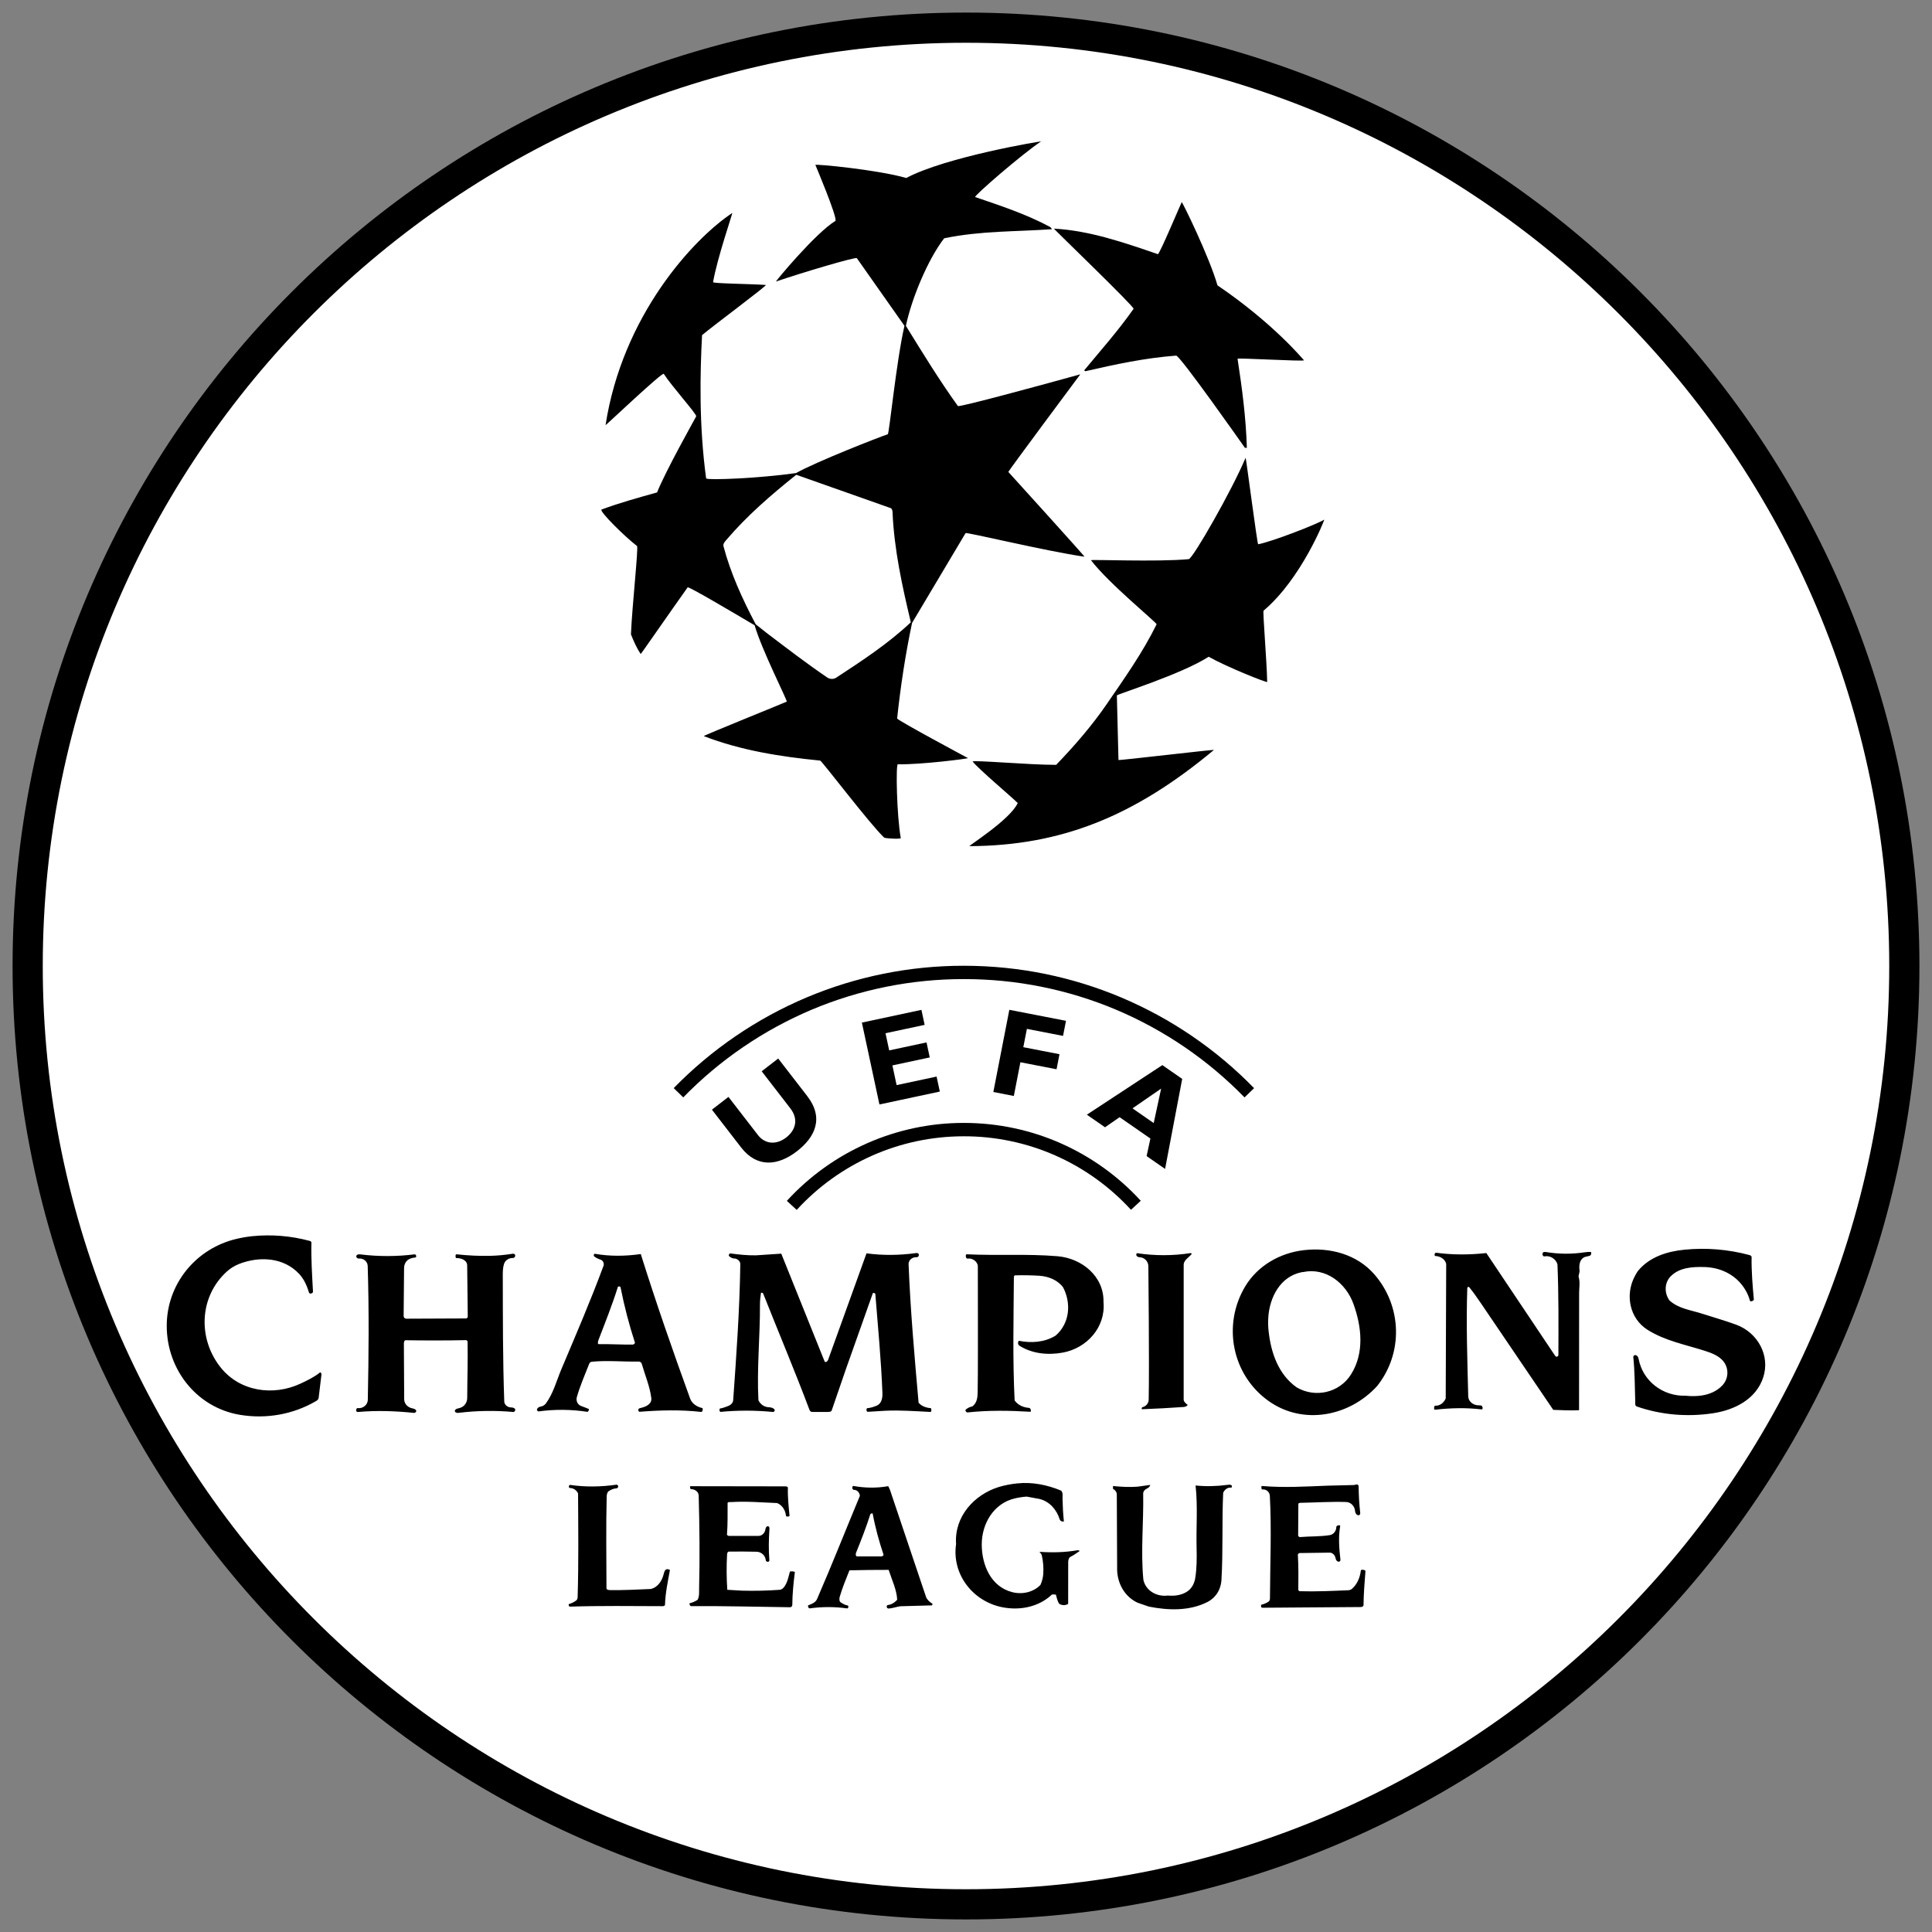 <?xml version="1.0" encoding="utf-8"?>
<!-- Generator: Adobe Illustrator 16.0.4, SVG Export Plug-In . SVG Version: 6.00 Build 0)  -->
<!DOCTYPE svg PUBLIC "-//W3C//DTD SVG 1.1//EN" "http://www.w3.org/Graphics/SVG/1.1/DTD/svg11.dtd">
<svg version="1.1" id="Layer_1" xmlns="http://www.w3.org/2000/svg" xmlns:xlink="http://www.w3.org/1999/xlink" x="0px" y="0px"
	 width="128px" height="128px" viewBox="0 0 128 128" enable-background="new 0 0 128 128" xml:space="preserve">
<rect x="0" y="0" width="128" height="128" fill="#808080" stroke="none"/>
<g>
	<g>
		<path fill="#FFFFFF" d="M64,126.167C29.721,126.167,1.833,98.279,1.833,64S29.721,1.833,64,1.833S126.167,29.721,126.167,64
			S98.279,126.167,64,126.167z"/>
		<path d="M64,2.833c33.729,0,61.167,27.438,61.167,61.167S97.729,125.167,64,125.167S2.833,97.729,2.833,64S30.271,2.833,64,2.833
			 M64,0.833C29.114,0.833,0.833,29.114,0.833,64c0,34.887,28.281,63.167,63.167,63.167c34.888,0,63.167-28.28,63.167-63.167
			C127.167,29.114,98.888,0.833,64,0.833L64,0.833z"/>
	</g>
	<g>
		<path d="M82.524,30.331c0.025-0.063,0.771,5.738,0.833,5.728c0.873-0.162,3.815-1.291,4.374-1.63
			c0.048-0.028-1.51,3.914-4.015,6.028c-0.068,0.059,0.207,3.229,0.239,4.725c0.001,0.071-2.634-0.971-3.878-1.671
			c-1.811,1.168-6.085,2.487-6.082,2.564l0.107,4.277c0.002,0.044,6.386-0.716,6.321-0.663c-5.237,4.357-10.048,6.339-16.187,6.371
			c-0.126,0,2.672-1.73,3.192-2.857c-0.452-0.447-2.512-2.176-2.99-2.749c0.062-0.112,3.779,0.225,5.536,0.219
			c1.213-1.262,2.366-2.587,3.357-4.034c1.173-1.711,2.38-3.409,3.296-5.277c0.044-0.09-3.163-2.691-4.344-4.244
			c-0.052-0.068,4.359,0.125,6.473-0.073C79.032,37.016,81.617,32.487,82.524,30.331L82.524,30.331z M68.97,9.372
			c-1.235,0.817-4.495,3.639-4.362,3.683c1.641,0.562,3.355,1.12,4.945,1.971c0.051,0.025,0.085,0.072,0.142,0.159
			c-2.399,0.171-4.691,0.097-7.14,0.602c-1.089,1.405-2.166,4.021-2.537,5.801c1.118,1.813,2.22,3.608,3.446,5.315
			c0.169,0.068,5.53-1.387,8.109-2.103c0,0-4.795,6.435-4.767,6.468c0,0,5.104,5.623,5.043,5.615
			c-2.601-0.375-7.828-1.646-7.878-1.562l-3.545,5.951c-0.428,2.022-0.758,4.164-0.989,6.33c0.079,0.155,4.691,2.623,4.691,2.623
			c0.062,0.034-3.109,0.443-4.645,0.41c-0.139-0.002-0.076,3.376,0.195,4.887c0.013,0.073-0.772,0.049-1.09-0.019
			c-0.907-0.837-4.143-5.103-4.25-5.112c-2.621-0.258-5.242-0.669-7.711-1.622c-0.065-0.024,5.493-2.268,5.498-2.284
			c0.035-0.101-1.657-3.425-2.13-5.06c-1.462-0.867-4.378-2.588-4.435-2.512c-1.037,1.452-3.1,4.436-3.112,4.417
			c-0.296-0.445-0.481-0.893-0.646-1.303c0.077-1.885,0.508-5.771,0.401-5.854c-0.799-0.605-2.478-2.274-2.359-2.412
			c1.218-0.452,2.434-0.784,3.689-1.137c0.562-1.414,2.426-4.728,2.595-5.046c-0.015-0.204-1.626-1.99-2.152-2.81
			c-0.089-0.139-3.864,3.44-3.857,3.401c1.115-7.231,5.784-12.324,8.396-14.058c0.044-0.03-1.008,3.022-1.272,4.582
			c-0.016,0.092,2.395,0.112,3.5,0.186c0.014,0.097-3.428,2.65-4.23,3.324c-0.133,2.534-0.21,5.962,0.27,9.495
			c0.124,0.13,3.508-0.009,5.955-0.355c1.358-0.762,5.53-2.393,6.082-2.574c0.091-0.028,0.568-4.873,1.103-7.182
			c-0.21-0.3-3.155-4.483-3.155-4.483c-0.067-0.101-3.69,0.975-5.355,1.549c-0.074,0.026,2.629-3.231,3.941-4.021
			c0.119-0.271-1.333-3.706-1.333-3.706c-0.021-0.073,4.089,0.312,6.021,0.866C62.692,10.385,69.029,9.334,68.97,9.372z
			 M48.129,35.763c-0.104,0.123-0.241,0.259-0.195,0.433c0.473,1.785,1.24,3.47,2.133,5.164l0.72,0.571
			c1.324,1.004,2.644,2.02,4.02,2.954c0.184,0.125,0.425,0.127,0.608,0.004c1.706-1.119,3.42-2.24,4.93-3.66
			c-0.571-2.395-1.11-4.835-1.214-7.328c-0.004-0.095-0.055-0.215-0.118-0.237l-6.259-2.21
			C51.086,32.789,49.493,34.163,48.129,35.763L48.129,35.763z"/>
		<path d="M78.291,13.393c0.033-0.047,1.837,3.639,2.369,5.512c3.724,2.531,5.667,4.901,5.734,4.968
			c-0.095,0.081-4.416-0.174-4.403-0.104c0.298,1.944,0.56,3.915,0.616,5.899c-0.024,0-0.124,0.007-0.129,0
			c0,0-4.373-6.227-4.562-6.107c-2.069,0.157-4.02,0.577-6.014,1.035c0.015-0.003-0.036-0.016-0.072-0.06
			c1.119-1.35,2.275-2.651,3.272-4.077c0.084-0.118-5.327-5.316-5.275-5.313c2.387,0.136,4.648,0.927,6.884,1.693
			C76.814,16.875,78.249,13.451,78.291,13.393L78.291,13.393z M48.399,83.044c0.558,0.076,1.123,0.134,1.687,0.125l1.675-0.111
			l2.868,7.132c0.047,0.118,0.2,0,0.229-0.08l2.55-7.073c1.098,0.149,2.193,0.131,3.275-0.017c0.076-0.012,0.167,0.005,0.189,0.082
			c0.023,0.082-0.022,0.166-0.104,0.188c-0.017,0.004-0.033,0.006-0.049,0.005c-0.276-0.018-0.534,0.189-0.523,0.462
			c0.121,3.062,0.393,6.117,0.663,9.177c0.22,0.256,0.542,0.337,0.821,0.365c0.051,0.125,0.025,0.248-0.045,0.245
			c-0.98-0.048-1.976-0.124-2.969-0.079c-0.395,0.019-0.791,0.053-1.18,0.071c-0.087,0.004-0.119-0.233-0.016-0.242
			c0.201-0.015,0.413-0.081,0.612-0.166c0.34-0.143,0.395-0.53,0.38-0.862c-0.086-2.185-0.295-4.36-0.469-6.538
			c-0.004-0.05-0.147-0.105-0.17-0.039l-1.785,5.036L55.1,93.452c-0.036,0.105-0.243,0.091-0.381,0.094l-0.917-0.001
			c-0.081-0.003-0.146-0.066-0.174-0.144c-0.973-2.586-2.048-5.131-3.066-7.699c-0.023-0.058-0.142-0.082-0.148-0.03
			c-0.033,0.236-0.065,0.48-0.064,0.727c0.01,2.137-0.214,4.27-0.102,6.375c0.145,0.288,0.399,0.447,0.684,0.459
			c0.148,0.006,0.312,0.044,0.389,0.165c0.031,0.049-0.028,0.157-0.109,0.148c-1.155-0.112-2.318-0.115-3.476-0.006
			c-0.071,0.006-0.096-0.214-0.023-0.225c0.182-0.025,0.359-0.101,0.536-0.166c0.144-0.054,0.312-0.189,0.326-0.378
			c0.21-2.973,0.429-5.988,0.472-9.014c0.002-0.171-0.127-0.313-0.33-0.375c-0.133,0.016-0.294-0.051-0.402-0.149
			C48.241,83.166,48.32,83.032,48.399,83.044L48.399,83.044z M33.97,83.064c0.059-0.009,0.124,0.017,0.145,0.052
			c0.042,0.073,0.016,0.167-0.058,0.208c-0.024,0.015-0.053,0.021-0.082,0.021c-0.254-0.005-0.496,0.143-0.578,0.381
			c-0.087,0.261-0.087,0.54-0.086,0.814c0.006,2.771-0.001,5.542,0.097,8.311c0.008,0.232,0.232,0.398,0.47,0.396
			c0.077,0,0.152,0.022,0.215,0.069c0.042,0.03,0.062,0.089,0.03,0.146c-0.015,0.026-0.056,0.09-0.097,0.087
			c-1.205-0.109-2.42-0.092-3.621,0.053c-0.059,0.008-0.154,0.017-0.227-0.04c-0.042-0.032-0.062-0.09-0.023-0.146
			c0.062-0.095,0.214-0.105,0.309-0.134c0.311-0.095,0.489-0.361,0.49-0.661c0.005-1.247,0.049-2.492,0.024-3.741
			c0-0.034-0.062-0.093-0.1-0.093c-1.337,0.03-2.678,0.027-4.003,0.007c-0.095-0.002-0.118,0.14-0.117,0.234l0.02,3.66
			c-0.002,0.258,0.152,0.479,0.426,0.588c0.104,0.039,0.295,0.043,0.364,0.164c0.043,0.077-0.056,0.178-0.144,0.168
			c-1.246-0.131-2.504-0.168-3.703-0.061c-0.104,0.01-0.139-0.083-0.125-0.143c0.012-0.047,0.042-0.124,0.099-0.114
			c0.316,0.047,0.666-0.188,0.673-0.549c0.061-2.958,0.086-5.915-0.007-8.872c-0.011-0.301-0.293-0.522-0.593-0.488
			c-0.09,0.01-0.183-0.083-0.16-0.17c0.024-0.102,0.154-0.119,0.262-0.105c1.209,0.15,2.432,0.145,3.595-0.002
			c0.113-0.016,0.152,0.2,0.053,0.209c-0.174,0.014-0.417,0.062-0.575,0.234c-0.112,0.121-0.171,0.29-0.172,0.455l-0.029,3.189
			c-0.001,0.097,0.076,0.175,0.171,0.176l3.972-0.017c0.036,0,0.107-0.062,0.106-0.104l-0.04-3.44
			c-0.034-0.354-0.45-0.465-0.745-0.457c-0.052-0.13-0.025-0.256,0.044-0.248c0.735,0.079,1.492,0.12,2.247,0.101
			C32.99,83.189,33.482,83.14,33.97,83.064L33.97,83.064z M104.979,82.969c0.146-0.021,0.295-0.033,0.43-0.022
			c0.037,0.103,0.002,0.221-0.091,0.253c-0.138,0.049-0.311,0.043-0.439,0.144c-0.251,0.192-0.268,0.543-0.228,0.847
			c0.012,0.086-0.084,0.341-0.063,0.403c0.108,0.35,0.035,0.709,0.033,1.062l-0.004,7.774c-0.577,0.029-1.152-0.004-1.71-0.023
			l-4.803-7.079c-0.25-0.362-0.498-0.724-0.768-1.052c-0.035-0.041-0.123,0.002-0.124,0.053c-0.082,2.393,0.004,4.788,0.062,7.182
			c0.009,0.348,0.337,0.597,0.688,0.595c0.035,0,0.14,0.005,0.171,0.015c0.108,0.03,0.133,0.27,0.025,0.256
			c-1.002-0.122-2.055-0.098-3.082,0.021c-0.073,0.01-0.093-0.156-0.014-0.268c0.285,0.027,0.573-0.142,0.72-0.479l0.032-8.915
			c-0.084-0.352-0.442-0.514-0.709-0.521c-0.104-0.004-0.068-0.233,0.047-0.218c1.064,0.146,2.193,0.146,3.321,0.021l4.548,6.791
			c0.032,0.048,0.086,0.097,0.138,0.075c0.04-0.017,0.088-0.062,0.088-0.094c0.008-2.008,0.022-4.014-0.061-6.016
			c-0.105-0.392-0.517-0.61-0.862-0.535c-0.102,0.021-0.162-0.138-0.11-0.238c0.027-0.051,0.12-0.065,0.201-0.051
			C103.262,83.089,104.129,83.099,104.979,82.969L104.979,82.969z M111.617,82.794c1.439-0.141,2.893-0.019,4.29,0.357
			c0.061,0.017,0.142,0.064,0.141,0.128c-0.016,0.94,0.065,1.891,0.148,2.802c0.01,0.111-0.236,0.181-0.26,0.096
			c-0.096-0.386-0.308-0.788-0.592-1.125c-0.604-0.723-1.514-1.09-2.444-1.108c-0.772-0.019-1.61,0.029-2.191,0.593
			c-0.438,0.425-0.462,1.114-0.106,1.617c0.605,0.555,1.438,0.643,2.188,0.887c0.746,0.242,1.503,0.454,2.24,0.725
			c1.417,0.521,2.265,2.038,1.785,3.497c-0.475,1.446-1.911,2.157-3.33,2.369c-1.695,0.256-3.431,0.113-5.052-0.451
			c-0.122-0.042-0.094-0.227-0.095-0.335c-0.029-1.003-0.032-1.993-0.128-2.926c-0.013-0.119,0.109-0.163,0.184-0.133
			c0.099,0.04,0.147,0.139,0.166,0.24c0.278,1.476,1.608,2.481,3.093,2.443c0.882,0.089,1.833-0.021,2.463-0.691
			c0.443-0.476,0.436-1.217-0.021-1.682c-0.317-0.322-0.753-0.475-1.175-0.61c-1.273-0.407-2.614-0.657-3.764-1.382
			c-1.199-0.756-1.497-2.314-0.855-3.538c0.04-0.073,0.165-0.301,0.218-0.365C109.285,83.27,110.461,82.904,111.617,82.794
			L111.617,82.794z M16.679,81.904c1.297-0.135,2.608-0.027,3.866,0.316c0.036,0.011,0.087,0.06,0.087,0.093
			c-0.026,1.091,0.047,2.179,0.104,3.266c0.006,0.104-0.223,0.194-0.267,0.05c-0.118-0.39-0.302-0.855-0.642-1.223
			c-1.037-1.115-2.65-1.189-3.991-0.664c-0.292,0.114-0.562,0.282-0.794,0.489c-1.841,1.652-1.959,4.442-0.424,6.366
			c1.281,1.605,3.493,1.911,5.292,1.071c0.447-0.209,0.897-0.425,1.277-0.73c0.064-0.054,0.118,0.067,0.11,0.133l-0.187,1.548
			c-0.013,0.095-0.095,0.164-0.181,0.212c-1.517,0.882-3.291,1.193-5.026,0.906c-2.992-0.497-4.993-3.212-4.849-6.19
			c0.131-2.653,2.03-4.855,4.595-5.463C15.99,82.003,16.333,81.942,16.679,81.904L16.679,81.904z M64.035,83.099
			c2.001,0.099,4.021-0.04,6.036,0.13c1.604,0.138,3.077,1.327,3.039,3.035c0.152,1.669-1.103,3.061-2.707,3.351
			c-0.979,0.176-2.005,0.078-2.858-0.455c-0.105-0.066-0.134-0.208-0.045-0.33c0.823,0.165,1.704,0.109,2.438-0.343
			c0.937-0.807,1.047-2.141,0.495-3.198c-0.374-0.497-0.974-0.725-1.573-0.767c-0.534-0.033-1.071-0.042-1.606-0.027
			c-0.077,0.003-0.083,0.104-0.083,0.194c-0.018,2.695-0.084,5.419,0.051,8.097c0.248,0.334,0.604,0.464,0.954,0.49
			c0.126,0.012,0.162,0.263,0.076,0.257c-1.38-0.082-2.77-0.106-4.145,0.044c-0.087,0.011-0.191-0.131-0.118-0.193
			c0.114-0.093,0.266-0.18,0.428-0.204c0.312-0.224,0.351-0.6,0.355-0.938c0.027-1.553,0.012-3.104,0.017-4.656l-0.005-3.703
			c-0.023-0.319-0.381-0.545-0.658-0.498c-0.115,0.021-0.161-0.132-0.135-0.222C63.993,83.15,64.013,83.097,64.035,83.099z
			 M86.379,82.827c1.719-0.201,3.521,0.263,4.691,1.62c1.822,2.113,1.902,5.207,0.167,7.384c-1.843,2.017-4.905,2.613-7.188,0.99
			c-2.431-1.729-3.077-5.042-1.554-7.589C83.323,83.851,84.796,83.012,86.379,82.827L86.379,82.827z M86.24,84.286
			c-1.418,0.282-2.128,1.66-2.213,3.004c-0.021,0.302-0.013,0.604,0.022,0.906c0.154,1.421,0.646,2.866,1.859,3.721
			c1.241,0.726,2.844,0.354,3.605-0.866c0.888-1.419,0.704-3.143,0.159-4.656c-0.495-1.38-1.824-2.435-3.336-2.119
			C86.32,84.277,86.261,84.282,86.24,84.286L86.24,84.286z M81.302,98.379c0.093-0.011,0.194-0.033,0.278,0.018
			c0.056,0.033,0.043,0.178-0.03,0.166c-0.196-0.035-0.423,0.121-0.512,0.343c-0.088,1.929,0.001,3.862-0.116,5.812
			c-0.075,0.827-0.581,1.245-0.922,1.417c-1.202,0.608-2.588,0.562-3.881,0.308l-0.739-0.254c-0.895-0.407-1.396-1.349-1.367-2.332
			l-0.022-4.842c0-0.162-0.113-0.307-0.252-0.374v-0.187c0.536,0.05,1.076,0.084,1.613,0.043l0.857-0.117
			c-0.033,0.13-0.134,0.203-0.235,0.248c-0.13,0.057-0.238,0.19-0.235,0.327c0.035,1.902-0.171,3.807,0.012,5.706
			c0.157,0.74,0.897,1.141,1.616,1.048c0.459,0.043,0.932-0.024,1.294-0.271c0.307-0.205,0.475-0.549,0.529-0.9
			c0.103-0.657,0.104-1.325,0.087-1.989c-0.033-1.374,0.085-2.75-0.067-4.131C79.901,98.487,80.604,98.471,81.302,98.379
			L81.302,98.379z M89.701,98.387c0.071-0.002,0.148-0.053,0.215-0.037c0.045,0.011,0.097,0.064,0.097,0.103
			c0.003,0.6,0.039,1.197,0.106,1.792c0.008,0.062-0.04,0.136-0.086,0.143c-0.146,0.019-0.243-0.128-0.255-0.271
			c-0.026-0.326-0.276-0.599-0.604-0.606c-0.996-0.03-1.991,0.035-3.056,0.056c0.011,0-0.099,0.027-0.099,0.062l-0.013,2.098
			c0,0.051,0.078,0.113,0.116,0.109c0.652-0.059,1.318-0.025,1.971-0.129c0.257-0.039,0.441-0.277,0.441-0.537
			c0.001-0.124,0.271-0.15,0.258-0.073c-0.135,0.755-0.064,1.533,0.014,2.229c0.015,0.118-0.086,0.154-0.145,0.138
			c-0.104-0.028-0.158-0.128-0.177-0.229c-0.033-0.192-0.184-0.361-0.376-0.369l-2.022,0.028c-0.017,0-0.101,0.062-0.099,0.109
			c0.047,0.772,0.036,1.554,0.029,2.329c0,0.036,0.062,0.09,0.095,0.09c1.081,0.034,2.157-0.021,3.239-0.065
			c0.075-0.008,0.146-0.034,0.205-0.08c0.376-0.313,0.553-0.795,0.604-1.225c0.014-0.104,0.312-0.035,0.306,0.033
			c-0.062,0.778-0.12,1.515-0.128,2.252c0,0.09-0.087,0.131-0.175,0.133l-6.529,0.047c-0.081,0.001-0.102-0.111-0.078-0.197
			c0.173-0.039,0.338-0.108,0.487-0.204c0.072-0.046,0.096-0.15,0.096-0.207c0.01-2.279,0.113-4.55-0.008-6.817
			c-0.021-0.25-0.239-0.436-0.488-0.414c-0.005,0-0.009,0-0.014,0c-0.068,0.012-0.082-0.231-0.021-0.227
			c1.435,0.121,2.885,0.038,4.329-0.021L89.701,98.387L89.701,98.387z M45.732,98.465l6.32,0.01c0.062,0,0.151,0.038,0.149,0.084
			c-0.021,0.622,0.047,1.242,0.107,1.858c0.007,0.066-0.228,0.09-0.236,0.003c-0.033-0.331-0.218-0.689-0.586-0.839
			c-0.993-0.035-2.005-0.13-3.021-0.065c-0.073,0.007-0.259-0.024-0.26,0.065c-0.003,0.679,0.013,1.394-0.04,2.074
			c-0.004,0.064,0.088,0.104,0.135,0.104l1.968-0.001c0.239-0.012,0.423-0.222,0.447-0.459c0.011-0.101,0.091-0.194,0.159-0.184
			c0.126,0.019,0.104,0.154,0.099,0.238c-0.043,0.678-0.056,1.352,0,2.021c0.004,0.055-0.044,0.102-0.101,0.1
			c-0.062,0-0.132-0.041-0.137-0.101c-0.025-0.317-0.295-0.56-0.615-0.567c-0.611-0.015-1.224-0.018-1.836-0.008
			c-0.084,0.002-0.109,0.114-0.114,0.197c-0.042,0.777-0.038,1.557,0.015,2.333l0.97,0.057c0.835,0.023,1.671,0.003,2.505-0.057
			c0.137-0.01,0.243-0.115,0.32-0.228c0.208-0.298,0.262-0.66,0.357-0.983c0.129-0.021,0.215-0.011,0.325,0.026
			c-0.091,0.729-0.165,1.457-0.17,2.188c0,0.082-0.068,0.154-0.147,0.153c-2.188-0.029-4.375-0.089-6.549-0.074
			c-0.073,0-0.114-0.085-0.115-0.187c0.189-0.044,0.375-0.125,0.539-0.233c0.127-0.247,0.092-0.516,0.098-0.771
			c0.051-2.045,0.027-4.092-0.028-6.136c-0.008-0.28-0.295-0.438-0.53-0.42C45.691,98.552,45.724,98.465,45.732,98.465
			L45.732,98.465z M67.395,98.279c0.991-0.104,1.981,0.094,2.909,0.479c0.135,0.143,0.087,0.351,0.091,0.535
			c0.011,0.507,0.038,1.012,0.091,1.51c-0.125,0.023-0.244-0.035-0.279-0.143c-0.199-0.642-0.675-1.191-1.347-1.352l-0.84-0.154
			c-0.269,0.019-0.535,0.06-0.796,0.122c-1.394,0.329-2.183,1.675-2.181,3.056c0.005,1.35,0.603,2.791,2.02,3.152
			c0.685,0.175,1.411-0.006,1.868-0.477c0.104-0.227,0.167-0.47,0.187-0.718c0.029-0.418-0.003-0.836-0.096-1.245
			c-0.02-0.08-0.079-0.147-0.155-0.232c0.856,0.059,1.688,0.039,2.507-0.102c0.048-0.007,0.099,0,0.16,0.046
			c-0.219,0.151-0.418,0.293-0.604,0.382c-0.121,0.059-0.159,0.229-0.159,0.348l-0.003,2.776c-0.185,0.114-0.42,0.109-0.6-0.014
			c-0.12-0.193-0.159-0.403-0.213-0.601c-0.067,0-0.237-0.026-0.266,0c-0.88,0.826-2.12,1.066-3.288,0.836
			c-1.954-0.39-3.354-2.188-3.058-4.187c-0.129-1.805,1.185-3.271,2.84-3.782C66.578,98.398,66.983,98.319,67.395,98.279
			L67.395,98.279z M75.352,83.029c1.168,0.175,2.354,0.173,3.521-0.006c0.052-0.009,0.102,0.035,0.062,0.08
			c-0.104,0.117-0.232,0.215-0.345,0.332c-0.077,0.082-0.168,0.219-0.168,0.346l-0.001,8.945c0.001,0.137,0.137,0.256,0.268,0.354
			c-0.074,0.107-0.21,0.132-0.263,0.136c-0.926,0.065-1.852,0.116-2.777,0.15c-0.019-0.048-0.011-0.126,0.059-0.143
			c0.226-0.056,0.387-0.253,0.396-0.484c0.048-2.352-0.023-8.873-0.023-8.873c-0.015-0.313-0.27-0.562-0.583-0.571
			c-0.086-0.003-0.168-0.041-0.207-0.118C75.265,83.133,75.284,83.02,75.352,83.029L75.352,83.029z M37.781,98.38
			c0.983,0.146,2.042,0.132,3.067-0.017c0.062-0.008,0.125,0.087,0.107,0.146c-0.013,0.042-0.063,0.099-0.107,0.099
			c-0.179,0.004-0.354,0.078-0.516,0.183c-0.092,0.059-0.133,0.209-0.137,0.334c-0.052,2.043-0.018,4.09-0.015,6.084
			c0,0.131,0.146,0.138,0.272,0.14c0.863,0.011,1.764-0.035,2.664-0.074c0.471-0.111,0.743-0.541,0.853-0.981
			c0.031-0.12,0.062-0.255,0.161-0.312c0.068-0.038,0.15-0.019,0.255,0.031c-0.137,0.766-0.305,1.528-0.327,2.315
			c-0.001,0.044-0.086,0.087-0.146,0.085c-2.053-0.006-4.107-0.035-6.158,0.03c-0.069,0.003-0.116-0.163-0.038-0.18
			c0.156-0.034,0.325-0.129,0.458-0.225c0.071-0.051,0.093-0.151,0.095-0.208c0.07-2.319,0.041-4.631,0.029-6.888
			c-0.096-0.214-0.307-0.354-0.541-0.358C37.656,98.582,37.675,98.364,37.781,98.38L37.781,98.38z M39.409,83.066
			c0.991,0.176,2.036,0.164,3.044,0.018c1.021,3.253,2.126,6.423,3.27,9.576c0.129,0.354,0.485,0.562,0.825,0.632
			c0.031,0.14-0.014,0.26-0.108,0.25c-1.332-0.149-2.705-0.117-4.064-0.008c-0.088,0.008-0.141-0.198,0.008-0.236
			c0.185-0.045,0.453-0.105,0.646-0.299c0.097-0.097,0.139-0.232,0.122-0.367c-0.099-0.79-0.419-1.521-0.635-2.28
			c-0.027-0.089-0.111-0.146-0.204-0.146c-1.035,0.022-2.069-0.087-3.104,0.012c-0.08,0.011-0.147,0.064-0.175,0.142
			c-0.286,0.729-0.601,1.448-0.817,2.203c-0.069,0.24,0.051,0.506,0.288,0.589c0.171,0.061,0.341,0.13,0.491,0.192
			c0.059,0.026-0.015,0.203-0.088,0.192c-1.062-0.163-2.145-0.173-3.209-0.028c-0.087,0.014-0.141-0.092-0.125-0.134
			c0.04-0.114,0.145-0.165,0.248-0.185c0.134-0.021,0.256-0.093,0.339-0.198c0.501-0.679,0.706-1.504,1.029-2.271
			c0.959-2.273,1.94-4.543,2.795-6.859c0.057-0.167-0.032-0.352-0.2-0.407c-0.001-0.001-0.002-0.001-0.003-0.001
			c-0.159-0.053-0.312-0.124-0.421-0.221C39.311,83.189,39.351,83.057,39.409,83.066L39.409,83.066z M39.65,88.78
			c-0.038,0.1-0.059,0.273-0.002,0.272c0.766-0.012,1.519,0.041,2.301,0.029c0.019-0.002,0.132-0.083,0.119-0.123
			c-0.391-1.2-0.708-2.423-0.953-3.661c-0.014-0.074-0.157-0.104-0.184-0.021C40.562,86.453,40.098,87.614,39.65,88.78L39.65,88.78z
			 M56.532,98.447c0.743,0.135,1.527,0.156,2.315,0.015c0.106,0.188,0.174,0.407,0.243,0.623l2.261,6.713
			c0.07,0.19,0.238,0.337,0.412,0.444c0.051,0.034-0.021,0.119-0.028,0.119l-2.078,0.057c-0.251,0.033-0.497,0.129-0.761,0.15
			c-0.054,0.005-0.116-0.017-0.138-0.067c-0.026-0.069-0.006-0.151,0.058-0.162c0.225-0.026,0.434-0.14,0.625-0.352
			c-0.031-0.658-0.34-1.285-0.566-1.979c-0.847-0.005-1.707,0.012-2.597,0.03c-0.229,0.572-0.469,1.155-0.646,1.76
			c-0.038,0.128-0.028,0.302,0.064,0.36c0.152,0.101,0.307,0.188,0.459,0.206c0.083,0.009,0.057,0.21-0.032,0.197
			c-0.819-0.115-1.649-0.116-2.468-0.003c-0.078,0.012-0.123-0.086-0.124-0.194c0.226-0.092,0.494-0.176,0.602-0.425
			c0.985-2.269,1.893-4.566,2.836-6.835c-0.017-0.229-0.193-0.4-0.393-0.397c-0.084,0.001-0.125-0.105-0.104-0.191
			C56.473,98.515,56.504,98.441,56.532,98.447z M56.71,102.891c-0.022,0.059-0.026,0.223,0.075,0.225l1.611,0.001
			c0.062-0.001,0.156-0.064,0.138-0.121c-0.295-0.886-0.55-1.806-0.713-2.701c-0.014-0.067-0.146-0.021-0.164,0.039
			C57.388,101.188,57.058,102.023,56.71,102.891L56.71,102.891z"/>
		<path d="M82.453,72.707c-2.42-2.486-5.313-4.461-8.51-5.812c-3.191-1.344-6.62-2.032-10.083-2.027
			c-3.462-0.006-6.891,0.684-10.081,2.025c-3.196,1.352-6.09,3.326-8.512,5.812l-0.632-0.615c2.504-2.567,5.497-4.609,8.802-6.006
			c3.299-1.39,6.844-2.104,10.423-2.1c3.693,0,7.216,0.748,10.425,2.101c3.306,1.396,6.298,3.438,8.801,6.008L82.453,72.707z
			 M74.93,80.152c-1.408-1.537-3.121-2.767-5.028-3.606c-1.904-0.837-3.964-1.267-6.042-1.264c-2.152,0-4.197,0.453-6.045,1.267
			c-1.909,0.842-3.622,2.07-5.031,3.61l-0.653-0.599c1.492-1.63,3.306-2.931,5.328-3.82c2.017-0.89,4.197-1.347,6.401-1.344
			c2.273,0,4.438,0.479,6.396,1.34c2.021,0.892,3.833,2.19,5.323,3.818L74.93,80.152L74.93,80.152z"/>
		<path d="M51.558,70.13l1.925,2.49c1.123,1.454,0.521,2.722-0.684,3.653c-1.273,0.983-2.652,1.103-3.702-0.256l-1.93-2.498
			l1.095-0.846l1.95,2.523c0.487,0.631,1.238,0.656,1.869,0.171c0.58-0.448,0.88-1.164,0.272-1.948l-1.89-2.445L51.558,70.13z
			 M62.265,72.319l-4,0.855l-1.163-5.424l3.945-0.844l0.213,0.994l-2.593,0.554l0.244,1.138l2.474-0.529l0.213,0.994l-2.474,0.529
			l0.279,1.305l2.649-0.565L62.265,72.319L62.265,72.319z M70.429,68.631l-2.395-0.466l-0.237,1.214l2.396,0.465L70,70.842
			l-2.396-0.465l-0.435,2.235l-1.357-0.265l1.059-5.444l3.754,0.729L70.429,68.631L70.429,68.631z M76.436,74.406l-1.404-0.975
			l1.896-1.308L76.436,74.406z M78.324,71.48l-1.316-0.913l-5,3.284l1.203,0.834l0.967-0.668l2.039,1.414l-0.251,1.162l1.224,0.851
			L78.324,71.48L78.324,71.48z"/>
	</g>
</g>
</svg>
